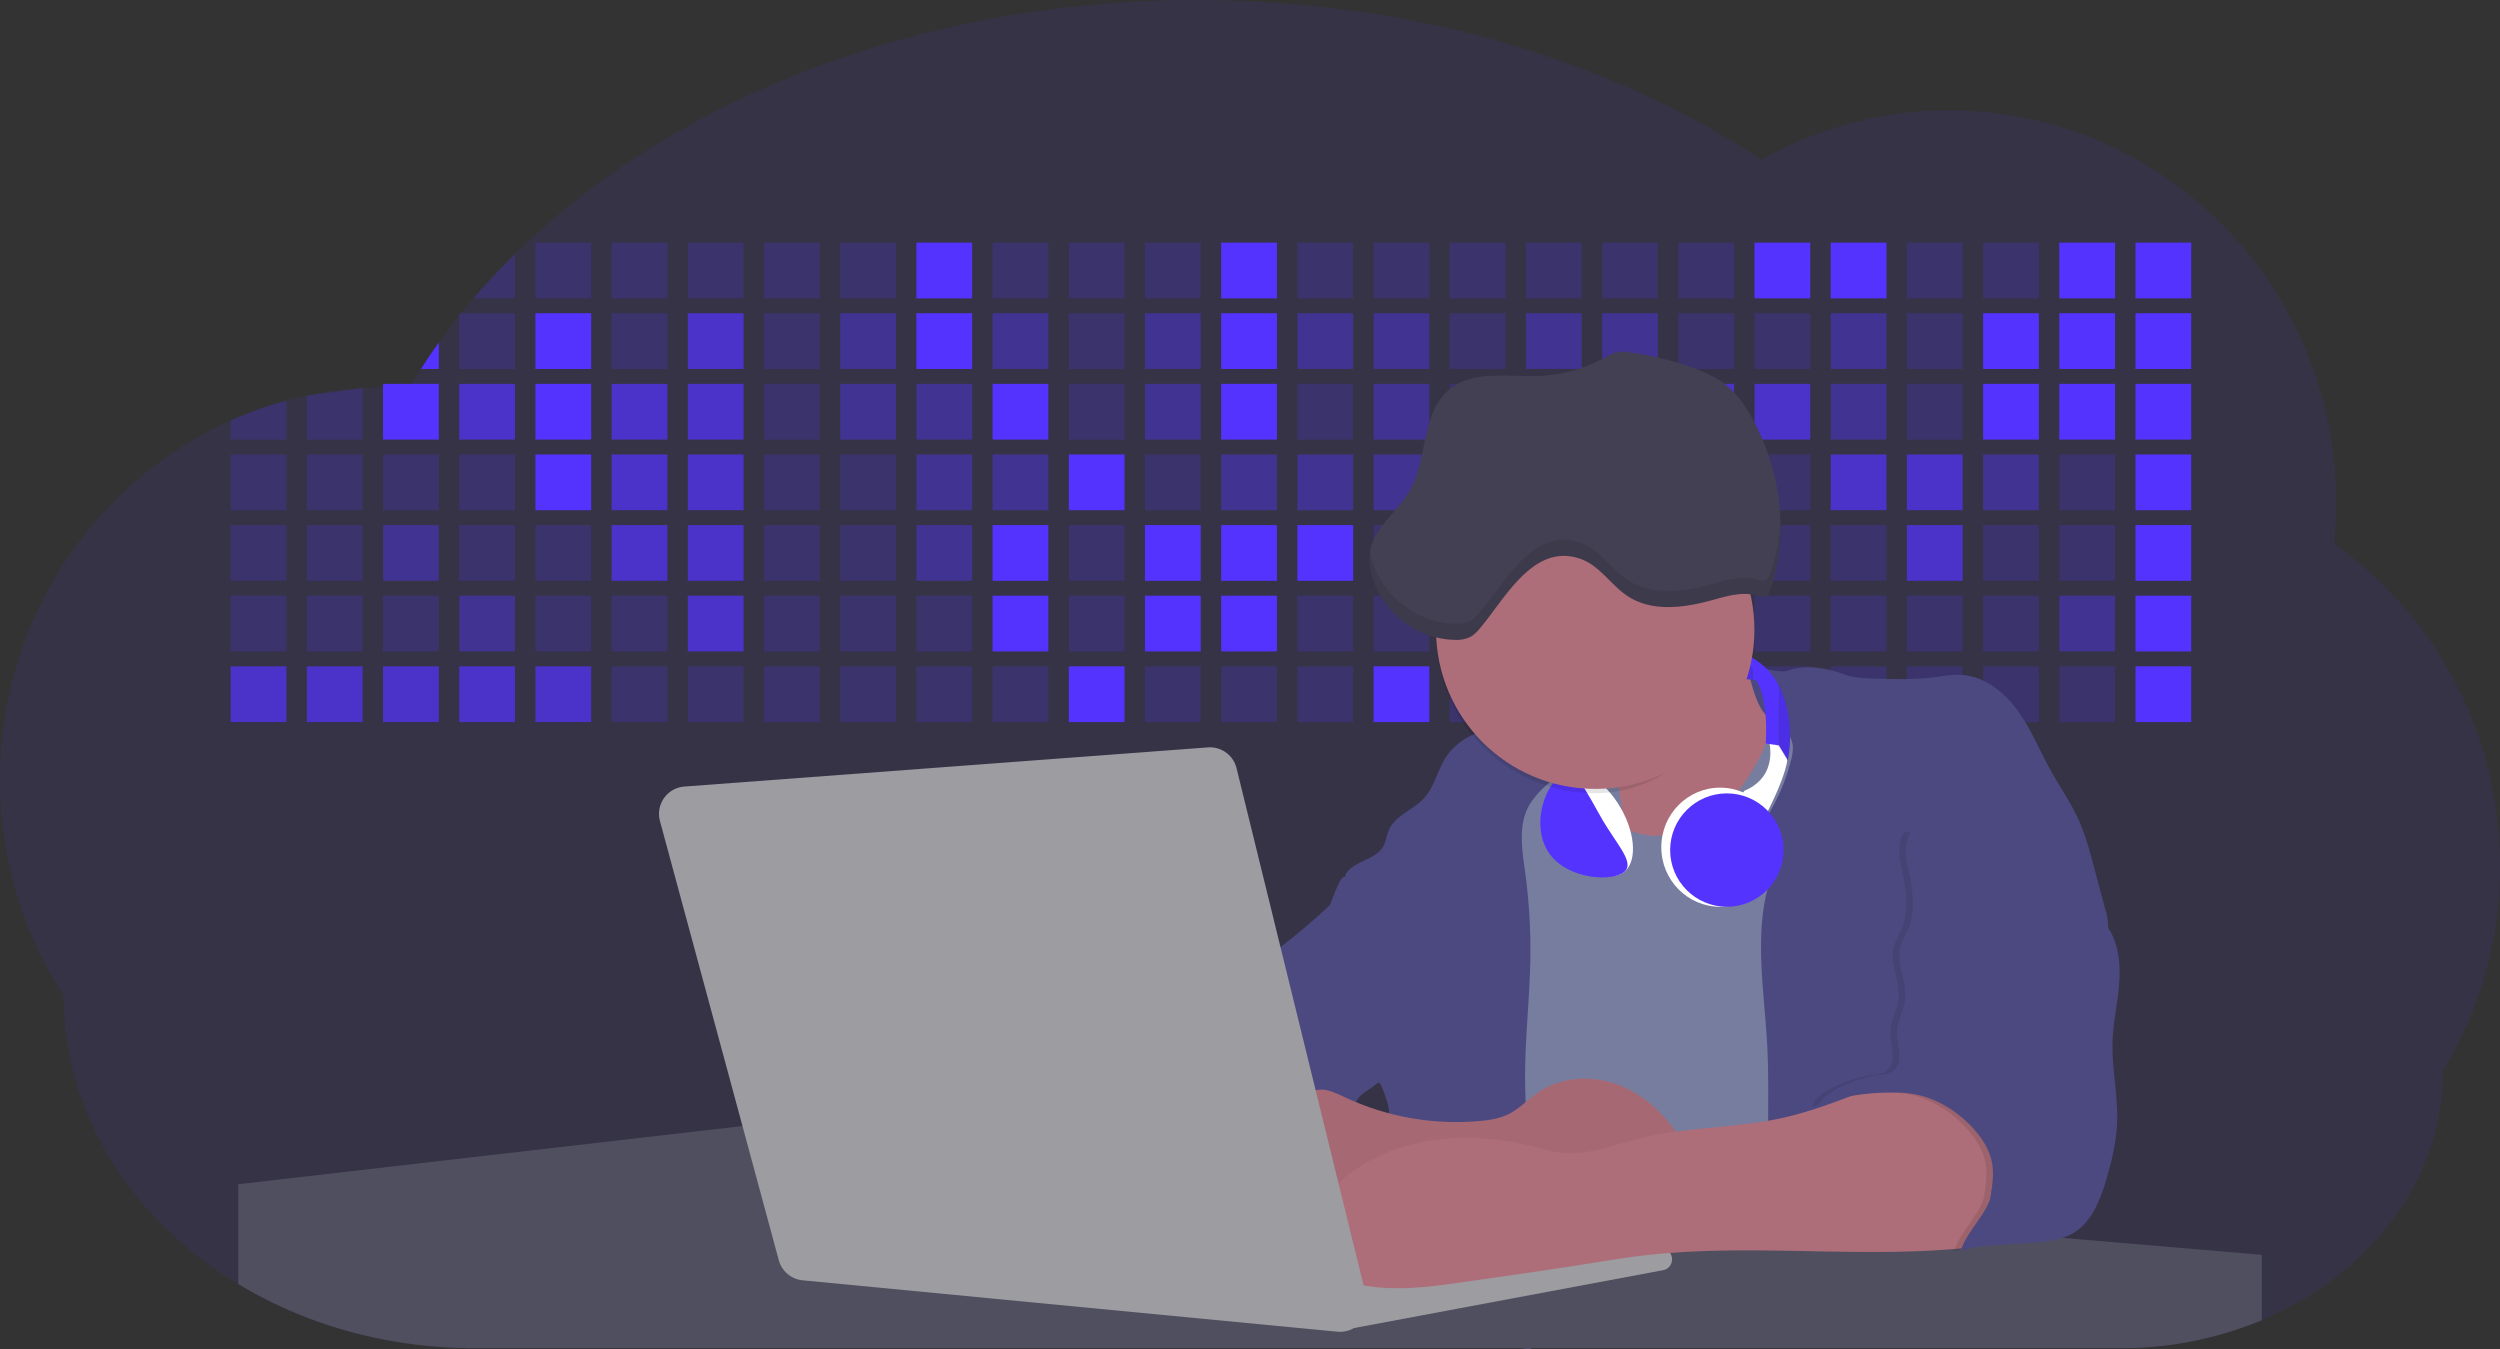 <svg id="aa7bae02-e79e-4d6b-a496-aba15f39787c" data-name="Layer 1" xmlns="http://www.w3.org/2000/svg" width="1144" height="617.32" viewBox="0 0 1144 617.32"><rect x="0" y="0" width="1144" height="617.32" fill="#333333" stroke="none"/><title>developer activity</title><path d="M1172,537.57a181.92,181.92,0,0,1-6.85,49.6,180.06,180.06,0,0,1-19.27,44.28c0,50.1-33.82,93.4-82.91,114a167.3,167.3,0,0,1-64.73,12.8H245.17c-40.25,0-77.55-10.86-108.14-29.36A185.76,185.76,0,0,1,112.2,711c-34-29.22-55.08-69.6-55.08-114.2A180.5,180.5,0,0,1,28,498.08c0-73.36,43.39-136.44,105.55-164.29a174.52,174.52,0,0,1,25.51-9.12q4.63-1.26,9.36-2.26a175.39,175.39,0,0,1,25.51-3.5q4.65-.29,9.35-.33H205c3.46,0,6.89.12,10.3.32l1.12-1.9q2.06-3.44,4.22-6.81,3.9-6.14,8.18-12.1,4.48-6.29,9.35-12.38l.83-1q2.76-3.44,5.64-6.8,9-10.49,19-20.35c72.11-70.68,185.08-116.18,312.08-116.18,98.82,0,189.15,27.55,258.34,73.07A174.18,174.18,0,0,1,920,191.86c97.74,0,177,80.37,177,179.51a184.9,184.9,0,0,1-1,18.78A180,180,0,0,1,1172,537.57Z" transform="translate(-28 -141.34)" fill="#5433ff" opacity="0.1"/><path d="M263.66,257.52v20.35h-19Q253.59,267.39,263.66,257.52Z" transform="translate(-28 -141.34)" fill="#5433ff" opacity="0.2"/><rect x="245.02" y="111.02" width="25.51" height="25.51" fill="#5433ff" opacity="0.2"/><rect x="279.88" y="111.02" width="25.51" height="25.51" fill="#5433ff" opacity="0.2"/><rect x="314.75" y="111.02" width="25.51" height="25.51" fill="#5433ff" opacity="0.2"/><rect x="349.61" y="111.02" width="25.51" height="25.51" fill="#5433ff" opacity="0.2"/><rect x="384.48" y="111.02" width="25.51" height="25.51" fill="#5433ff" opacity="0.2"/><rect x="419.35" y="111.02" width="25.51" height="25.51" fill="#5433ff"/><rect x="454.21" y="111.02" width="25.51" height="25.51" fill="#5433ff" opacity="0.2"/><rect x="489.08" y="111.02" width="25.51" height="25.51" fill="#5433ff" opacity="0.2"/><rect x="523.94" y="111.02" width="25.51" height="25.51" fill="#5433ff" opacity="0.2"/><rect x="558.81" y="111.02" width="25.51" height="25.51" fill="#5433ff"/><rect x="593.68" y="111.02" width="25.51" height="25.51" fill="#5433ff" opacity="0.2"/><rect x="628.54" y="111.02" width="25.51" height="25.51" fill="#5433ff" opacity="0.2"/><rect x="663.41" y="111.02" width="25.51" height="25.51" fill="#5433ff" opacity="0.2"/><rect x="698.28" y="111.02" width="25.51" height="25.51" fill="#5433ff" opacity="0.2"/><rect x="733.14" y="111.02" width="25.51" height="25.51" fill="#5433ff" opacity="0.2"/><rect x="768.01" y="111.02" width="25.51" height="25.51" fill="#5433ff" opacity="0.2"/><rect x="802.87" y="111.02" width="25.51" height="25.51" fill="#5433ff"/><rect x="837.74" y="111.02" width="25.51" height="25.51" fill="#5433ff"/><rect x="872.61" y="111.02" width="25.51" height="25.51" fill="#5433ff" opacity="0.2"/><rect x="907.47" y="111.02" width="25.51" height="25.51" fill="#5433ff" opacity="0.2"/><rect x="942.34" y="111.02" width="25.51" height="25.51" fill="#5433ff"/><rect x="977.2" y="111.02" width="25.51" height="25.51" fill="#5433ff"/><path d="M228.8,298.08v12.1h-8.18Q224.52,304,228.8,298.08Z" transform="translate(-28 -141.34)" fill="#5433ff"/><rect x="210.15" y="143.33" width="25.51" height="25.51" fill="#5433ff" opacity="0.2"/><rect x="245.02" y="143.33" width="25.51" height="25.51" fill="#5433ff"/><rect x="279.88" y="143.33" width="25.51" height="25.51" fill="#5433ff" opacity="0.2"/><rect x="314.75" y="143.33" width="25.51" height="25.51" fill="#5433ff" opacity="0.7"/><rect x="349.61" y="143.33" width="25.51" height="25.51" fill="#5433ff" opacity="0.2"/><rect x="384.48" y="143.33" width="25.51" height="25.51" fill="#5433ff" opacity="0.4"/><rect x="419.35" y="143.33" width="25.51" height="25.51" fill="#5433ff"/><rect x="454.21" y="143.33" width="25.51" height="25.51" fill="#5433ff" opacity="0.4"/><rect x="489.08" y="143.33" width="25.51" height="25.51" fill="#5433ff" opacity="0.2"/><rect x="523.94" y="143.33" width="25.51" height="25.51" fill="#5433ff" opacity="0.4"/><rect x="558.81" y="143.33" width="25.51" height="25.51" fill="#5433ff"/><rect x="593.68" y="143.33" width="25.51" height="25.51" fill="#5433ff" opacity="0.4"/><rect x="628.54" y="143.33" width="25.51" height="25.51" fill="#5433ff" opacity="0.4"/><rect x="663.41" y="143.33" width="25.51" height="25.51" fill="#5433ff" opacity="0.2"/><rect x="698.28" y="143.33" width="25.51" height="25.51" fill="#5433ff" opacity="0.4"/><rect x="733.14" y="143.33" width="25.51" height="25.51" fill="#5433ff" opacity="0.4"/><rect x="768.01" y="143.33" width="25.51" height="25.51" fill="#5433ff" opacity="0.2"/><rect x="802.87" y="143.33" width="25.51" height="25.51" fill="#5433ff" opacity="0.2"/><rect x="837.74" y="143.33" width="25.51" height="25.51" fill="#5433ff" opacity="0.4"/><rect x="872.61" y="143.33" width="25.51" height="25.51" fill="#5433ff" opacity="0.2"/><rect x="907.47" y="143.33" width="25.51" height="25.51" fill="#5433ff"/><rect x="942.34" y="143.33" width="25.51" height="25.51" fill="#5433ff"/><rect x="977.2" y="143.33" width="25.51" height="25.51" fill="#5433ff"/><path d="M159.06,324.67V342.5H133.55v-8.71A174.52,174.52,0,0,1,159.06,324.67Z" transform="translate(-28 -141.34)" fill="#5433ff" opacity="0.2"/><polygon points="165.93 177.57 165.93 201.16 140.42 201.16 140.42 181.07 165.93 177.57" fill="#5433ff" opacity="0.2"/><rect x="175.28" y="175.65" width="25.51" height="25.51" fill="#5433ff"/><rect x="210.15" y="175.65" width="25.51" height="25.51" fill="#5433ff" opacity="0.7"/><rect x="245.02" y="175.65" width="25.51" height="25.51" fill="#5433ff"/><rect x="279.88" y="175.65" width="25.51" height="25.51" fill="#5433ff" opacity="0.7"/><rect x="314.75" y="175.65" width="25.51" height="25.51" fill="#5433ff" opacity="0.7"/><rect x="349.61" y="175.65" width="25.51" height="25.51" fill="#5433ff" opacity="0.2"/><rect x="384.48" y="175.65" width="25.51" height="25.51" fill="#5433ff" opacity="0.4"/><rect x="419.35" y="175.65" width="25.51" height="25.51" fill="#5433ff" opacity="0.4"/><rect x="454.21" y="175.65" width="25.51" height="25.51" fill="#5433ff"/><rect x="489.08" y="175.65" width="25.51" height="25.51" fill="#5433ff" opacity="0.2"/><rect x="523.94" y="175.65" width="25.51" height="25.51" fill="#5433ff" opacity="0.4"/><rect x="558.81" y="175.65" width="25.51" height="25.51" fill="#5433ff"/><rect x="593.68" y="175.65" width="25.51" height="25.51" fill="#5433ff" opacity="0.2"/><rect x="628.54" y="175.65" width="25.51" height="25.51" fill="#5433ff" opacity="0.4"/><rect x="663.41" y="175.65" width="25.51" height="25.51" fill="#5433ff" opacity="0.2"/><rect x="698.28" y="175.65" width="25.51" height="25.51" fill="#5433ff"/><rect x="733.14" y="175.65" width="25.51" height="25.51" fill="#5433ff" opacity="0.2"/><rect x="768.01" y="175.65" width="25.51" height="25.51" fill="#5433ff" opacity="0.7"/><rect x="802.87" y="175.65" width="25.51" height="25.51" fill="#5433ff" opacity="0.7"/><rect x="837.74" y="175.65" width="25.51" height="25.51" fill="#5433ff" opacity="0.4"/><rect x="872.61" y="175.65" width="25.51" height="25.51" fill="#5433ff" opacity="0.2"/><rect x="907.47" y="175.65" width="25.51" height="25.51" fill="#5433ff"/><rect x="942.34" y="175.65" width="25.51" height="25.51" fill="#5433ff"/><rect x="977.2" y="175.65" width="25.51" height="25.51" fill="#5433ff"/><rect x="105.55" y="207.96" width="25.51" height="25.51" fill="#5433ff" opacity="0.2"/><rect x="140.42" y="207.96" width="25.51" height="25.51" fill="#5433ff" opacity="0.2"/><rect x="175.28" y="207.96" width="25.51" height="25.51" fill="#5433ff" opacity="0.2"/><rect x="210.15" y="207.96" width="25.51" height="25.51" fill="#5433ff" opacity="0.2"/><rect x="245.02" y="207.96" width="25.51" height="25.51" fill="#5433ff"/><rect x="279.88" y="207.96" width="25.51" height="25.51" fill="#5433ff" opacity="0.7"/><rect x="314.75" y="207.96" width="25.51" height="25.51" fill="#5433ff" opacity="0.7"/><rect x="349.61" y="207.96" width="25.51" height="25.51" fill="#5433ff" opacity="0.2"/><rect x="384.48" y="207.96" width="25.51" height="25.51" fill="#5433ff" opacity="0.2"/><rect x="419.35" y="207.96" width="25.51" height="25.51" fill="#5433ff" opacity="0.4"/><rect x="454.21" y="207.96" width="25.51" height="25.51" fill="#5433ff" opacity="0.4"/><rect x="489.08" y="207.96" width="25.51" height="25.51" fill="#5433ff"/><rect x="523.94" y="207.96" width="25.51" height="25.51" fill="#5433ff" opacity="0.2"/><rect x="558.81" y="207.96" width="25.51" height="25.51" fill="#5433ff" opacity="0.4"/><rect x="593.68" y="207.96" width="25.51" height="25.51" fill="#5433ff" opacity="0.4"/><rect x="628.54" y="207.96" width="25.51" height="25.51" fill="#5433ff" opacity="0.4"/><rect x="663.41" y="207.96" width="25.51" height="25.51" fill="#5433ff" opacity="0.4"/><rect x="698.28" y="207.96" width="25.51" height="25.51" fill="#5433ff" opacity="0.2"/><rect x="733.14" y="207.96" width="25.51" height="25.51" fill="#5433ff" opacity="0.2"/><rect x="768.01" y="207.96" width="25.51" height="25.51" fill="#5433ff" opacity="0.2"/><rect x="802.87" y="207.96" width="25.51" height="25.51" fill="#5433ff" opacity="0.2"/><rect x="837.74" y="207.96" width="25.51" height="25.51" fill="#5433ff" opacity="0.7"/><rect x="872.61" y="207.96" width="25.51" height="25.51" fill="#5433ff" opacity="0.7"/><rect x="907.47" y="207.96" width="25.51" height="25.51" fill="#5433ff" opacity="0.4"/><rect x="942.34" y="207.96" width="25.51" height="25.51" fill="#5433ff" opacity="0.2"/><rect x="977.2" y="207.96" width="25.51" height="25.51" fill="#5433ff"/><rect x="105.55" y="240.28" width="25.51" height="25.51" fill="#5433ff" opacity="0.2"/><rect x="140.42" y="240.28" width="25.51" height="25.51" fill="#5433ff" opacity="0.2"/><rect x="175.28" y="240.28" width="25.51" height="25.51" fill="#5433ff" opacity="0.4"/><rect x="210.15" y="240.28" width="25.51" height="25.51" fill="#5433ff" opacity="0.2"/><rect x="245.02" y="240.28" width="25.51" height="25.51" fill="#5433ff" opacity="0.2"/><rect x="279.88" y="240.28" width="25.51" height="25.51" fill="#5433ff" opacity="0.7"/><rect x="314.75" y="240.28" width="25.51" height="25.51" fill="#5433ff" opacity="0.7"/><rect x="349.61" y="240.28" width="25.51" height="25.51" fill="#5433ff" opacity="0.2"/><rect x="384.48" y="240.28" width="25.51" height="25.51" fill="#5433ff" opacity="0.2"/><rect x="419.35" y="240.28" width="25.51" height="25.51" fill="#5433ff" opacity="0.4"/><rect x="454.21" y="240.28" width="25.51" height="25.51" fill="#5433ff"/><rect x="489.08" y="240.28" width="25.51" height="25.51" fill="#5433ff" opacity="0.2"/><rect x="523.94" y="240.28" width="25.51" height="25.51" fill="#5433ff"/><rect x="558.81" y="240.28" width="25.51" height="25.51" fill="#5433ff"/><rect x="593.68" y="240.28" width="25.51" height="25.51" fill="#5433ff"/><rect x="628.54" y="240.28" width="25.51" height="25.51" fill="#5433ff" opacity="0.2"/><rect x="663.41" y="240.28" width="25.51" height="25.51" fill="#5433ff"/><rect x="698.28" y="240.28" width="25.51" height="25.51" fill="#5433ff" opacity="0.2"/><rect x="733.14" y="240.28" width="25.51" height="25.51" fill="#5433ff" opacity="0.2"/><rect x="768.01" y="240.28" width="25.51" height="25.51" fill="#5433ff" opacity="0.2"/><rect x="802.87" y="240.28" width="25.51" height="25.51" fill="#5433ff" opacity="0.2"/><rect x="837.74" y="240.28" width="25.51" height="25.51" fill="#5433ff" opacity="0.2"/><rect x="872.61" y="240.28" width="25.51" height="25.51" fill="#5433ff" opacity="0.7"/><rect x="907.47" y="240.28" width="25.51" height="25.51" fill="#5433ff" opacity="0.2"/><rect x="942.34" y="240.28" width="25.51" height="25.51" fill="#5433ff" opacity="0.2"/><rect x="977.2" y="240.28" width="25.51" height="25.51" fill="#5433ff"/><rect x="105.55" y="272.59" width="25.51" height="25.51" fill="#5433ff" opacity="0.2"/><rect x="140.42" y="272.59" width="25.51" height="25.51" fill="#5433ff" opacity="0.2"/><rect x="175.28" y="272.59" width="25.51" height="25.51" fill="#5433ff" opacity="0.2"/><rect x="210.15" y="272.59" width="25.51" height="25.51" fill="#5433ff" opacity="0.4"/><rect x="245.02" y="272.59" width="25.51" height="25.51" fill="#5433ff" opacity="0.2"/><rect x="279.88" y="272.59" width="25.51" height="25.51" fill="#5433ff" opacity="0.2"/><rect x="314.75" y="272.59" width="25.51" height="25.51" fill="#5433ff" opacity="0.7"/><rect x="349.61" y="272.59" width="25.51" height="25.51" fill="#5433ff" opacity="0.2"/><rect x="384.48" y="272.59" width="25.51" height="25.51" fill="#5433ff" opacity="0.2"/><rect x="419.35" y="272.59" width="25.51" height="25.51" fill="#5433ff" opacity="0.2"/><rect x="454.21" y="272.59" width="25.51" height="25.51" fill="#5433ff"/><rect x="489.08" y="272.59" width="25.51" height="25.51" fill="#5433ff" opacity="0.2"/><rect x="523.94" y="272.59" width="25.51" height="25.51" fill="#5433ff"/><rect x="558.81" y="272.59" width="25.51" height="25.51" fill="#5433ff"/><rect x="593.68" y="272.59" width="25.51" height="25.51" fill="#5433ff" opacity="0.2"/><rect x="628.54" y="272.59" width="25.51" height="25.51" fill="#5433ff" opacity="0.2"/><rect x="663.41" y="272.59" width="25.51" height="25.51" fill="#5433ff" opacity="0.2"/><rect x="698.28" y="272.59" width="25.51" height="25.51" fill="#5433ff" opacity="0.2"/><rect x="733.14" y="272.59" width="25.51" height="25.51" fill="#5433ff" opacity="0.2"/><rect x="768.01" y="272.59" width="25.51" height="25.51" fill="#5433ff" opacity="0.2"/><rect x="802.87" y="272.59" width="25.51" height="25.51" fill="#5433ff" opacity="0.2"/><rect x="837.74" y="272.59" width="25.51" height="25.51" fill="#5433ff" opacity="0.2"/><rect x="872.61" y="272.59" width="25.51" height="25.51" fill="#5433ff" opacity="0.2"/><rect x="907.47" y="272.59" width="25.51" height="25.51" fill="#5433ff" opacity="0.2"/><rect x="942.34" y="272.59" width="25.51" height="25.51" fill="#5433ff" opacity="0.4"/><rect x="977.2" y="272.59" width="25.51" height="25.51" fill="#5433ff"/><rect x="105.55" y="304.91" width="25.51" height="25.51" fill="#5433ff" opacity="0.7"/><rect x="140.42" y="304.91" width="25.51" height="25.51" fill="#5433ff" opacity="0.7"/><rect x="175.28" y="304.91" width="25.51" height="25.51" fill="#5433ff" opacity="0.7"/><rect x="210.15" y="304.91" width="25.51" height="25.51" fill="#5433ff" opacity="0.7"/><rect x="245.02" y="304.91" width="25.51" height="25.51" fill="#5433ff" opacity="0.7"/><rect x="279.88" y="304.91" width="25.51" height="25.51" fill="#5433ff" opacity="0.2"/><rect x="314.75" y="304.91" width="25.51" height="25.51" fill="#5433ff" opacity="0.2"/><rect x="349.61" y="304.91" width="25.51" height="25.51" fill="#5433ff" opacity="0.2"/><rect x="384.48" y="304.91" width="25.51" height="25.51" fill="#5433ff" opacity="0.2"/><rect x="419.35" y="304.91" width="25.51" height="25.51" fill="#5433ff" opacity="0.2"/><rect x="454.21" y="304.91" width="25.51" height="25.51" fill="#5433ff" opacity="0.2"/><rect x="489.08" y="304.91" width="25.51" height="25.51" fill="#5433ff"/><rect x="523.94" y="304.91" width="25.51" height="25.51" fill="#5433ff" opacity="0.2"/><rect x="558.81" y="304.91" width="25.51" height="25.51" fill="#5433ff" opacity="0.2"/><rect x="593.68" y="304.91" width="25.51" height="25.51" fill="#5433ff" opacity="0.2"/><rect x="628.54" y="304.91" width="25.51" height="25.51" fill="#5433ff"/><rect x="663.41" y="304.91" width="25.51" height="25.51" fill="#5433ff" opacity="0.2"/><rect x="698.28" y="304.91" width="25.51" height="25.51" fill="#5433ff" opacity="0.2"/><rect x="733.14" y="304.91" width="25.51" height="25.51" fill="#5433ff" opacity="0.2"/><rect x="768.01" y="304.91" width="25.51" height="25.51" fill="#5433ff" opacity="0.2"/><rect x="802.87" y="304.91" width="25.51" height="25.51" fill="#5433ff" opacity="0.2"/><rect x="837.74" y="304.91" width="25.51" height="25.51" fill="#5433ff" opacity="0.2"/><rect x="872.61" y="304.91" width="25.51" height="25.51" fill="#5433ff" opacity="0.2"/><rect x="907.47" y="304.91" width="25.51" height="25.51" fill="#5433ff" opacity="0.2"/><rect x="942.34" y="304.91" width="25.51" height="25.51" fill="#5433ff" opacity="0.2"/><rect x="977.2" y="304.91" width="25.51" height="25.51" fill="#5433ff"/><circle cx="734.52" cy="363.89" r="34.87" fill="#767d9f"/><path d="M760.71,460.87q5.22,22.78,8.86,45.9c.73,4.58,1.38,9.41-.28,13.74-1.39,3.61-4.22,6.43-6.44,9.59s-3.9,7.21-2.55,10.83,5.29,5.6,9.05,6.62c10.76,2.9,22.23.79,32.94-2.35a53.29,53.29,0,0,0,13.81-5.72c4.54-2.88,8.26-6.88,11.68-11,15.61-18.93,25.83-41.65,35.45-64.23a39.12,39.12,0,0,1-33.11-13.34c-3.94-4.63-6.83-11.08-4.61-16.74-6.51,3.57-14.24,3.81-21.25,6.25a75.49,75.49,0,0,0-12.5,6.15q-7.18,4.15-14.28,8.46C772.07,458.29,767,461.19,760.71,460.87Z" transform="translate(-28 -141.34)" fill="#ae6e79"/><path d="M833.64,487.05c-6.11,11.89-14.06,23.32-25.41,30.4s-26.63,9-38,2c-5.6-3.42-9.84-8.62-14.73-13s-11-8.13-17.57-7.56c-7.24.63-12.91,6.28-17.76,11.69-7.36,8.22-14.47,16.79-19.68,26.52-10,18.7-12.37,40.56-11.93,61.76s3.51,42.29,3.58,63.49c.1,26.08-4.32,51.95-8.79,77.64,41.1-5.06,82.25,6,123.44,10.19,26.36,2.71,52.92,2.65,79.42,2.58,4.66,0,9.62-.12,13.5-2.7a18.2,18.2,0,0,0,5.59-6.64c3.66-6.75,5.13-14.45,6.15-22.06,2.59-19.22,2.67-38.68,2.74-58.08.18-47,.35-94.17-5.62-140.8-1.47-11.47-3.35-23-7.75-33.73s-11.58-20.6-21.62-26.35c-6.45-3.7-21.4-10.14-29-6.41C841.67,460.15,837.73,479.09,833.64,487.05Z" transform="translate(-28 -141.34)" fill="#767d9f"/><path d="M836.68,619.77c-1.55-29-7.86-59.95,5.57-85.69,3.3-6.32-8.54-14.21-4.88-20.33a92.08,92.08,0,0,0,10.06-23.93c.76-2.89,1.37-5.95.65-8.85-1.33-5.29-6.56-8.44-11-11.66-4.9-3.56-7.42-14.41-9-20.28s12.57,1.2,18.26-.89c7.9-2.89,17.94-1.07,25.82,1.86,4.4,1.62,9.18,1.76,13.87,1.88,9.11.24,18.25.47,27.29-.65,4.06-.51,8.13-1.28,12.21-1.05,10.41.59,19.46,7.71,25.62,16.13s10.08,18.23,15.13,27.35c4.21,7.6,9.23,14.78,12.82,22.69,3.18,7,5.19,14.52,7.18,22l5.13,19.19a25.58,25.58,0,0,1,1.26,8.51c-.26,3.07-1.62,5.93-3,8.66A164.12,164.12,0,0,1,971,603.2c-10.79,13.23-23.89,25.16-30.3,41-2.5,6.17-3.89,12.73-5.16,19.27a707.94,707.94,0,0,0-10.9,79.15,174.2,174.2,0,0,0-36.52-12.21,177.61,177.61,0,0,0-19-3c-5.59-.58-12.8.52-18.12-1-8.9-2.53-9.88-17.58-11.23-25.46-2.16-12.55-2.59-25.32-2.67-38C837,648.53,837.45,634.14,836.68,619.77Z" transform="translate(-28 -141.34)" fill="#4c4981"/><path d="M641.23,565.54c4.21,24,8.85,48.07,18,70.62-.23.22-.46.42-.69.62-.81.69-1.65,1.34-2.53,2-2.05,1.44-4.3,2.66-6,4.54a8,8,0,0,0-1.5,2.45,5.48,5.48,0,0,0,0,4.47c-4.77,2.11-10.31,1.46-15.66,1.26-4.61-.17-9.08,0-12.78,2.53-5.14,3.54-6.69,10.34-7.52,16.52q-.46,3.38-.79,6.77-.32,3.15-.52,6.32a188.61,188.61,0,0,0-.19,21q.08,1.92.21,3.84c-16.34-.39-31.23-8.91-45.32-17.19-3.22-1.89-6.54-3.88-8.63-7A15.8,15.8,0,0,1,555,674c0-.51.09-1,.16-1.52a41.58,41.58,0,0,1,2.29-8.68,107.2,107.2,0,0,1,19.19-32.65c3.58-4.18,7.61-8.27,9.28-13.52.73-2.29,1-4.72,1.74-7,3.32-9.88,15.3-14.55,19.4-24.14,1-2.29,1.46-4.8,2.7-7a17.63,17.63,0,0,1,4.25-4.75c.73-.61,1.49-1.2,2.24-1.79q10.54-8.26,20.31-17.45,1.82-1.71,3.6-3.46A59.48,59.48,0,0,0,641.23,565.54Z" transform="translate(-28 -141.34)" fill="#4c4981"/><path d="M742,494.56c-1.44,1.52-3,2.95-4.53,4.37l-.41.37-1.62,1.5a39,39,0,0,0-7.55,8.79l-.17.28c-5.1,9.13-3.21,20.37-1.79,30.74a261.55,261.55,0,0,1,2.37,39c-.26,18-2.38,35.88-2.42,53.86,0,4.08.09,8.15.27,12.23.29,6.63.79,13.25,1.39,19.87.65,7.26,1.43,14.51,2.16,21.76.58,5.61,1.13,11.21,1.59,16.81.23,2.9.45,5.79.63,8.69.21,3.4.38,6.81.48,10.21h0c.07,2.16.11,4.31.11,6.47,0,1.23,0,2.45,0,3.67q0,3.51-.19,7-.2,4.49-.61,9c-.31,3.27-.86,6.84-3.16,9.14-.14.14-.29.27-.44.4l-3.24-.4a332.72,332.72,0,0,0-67.3-1.2c.49-3.38.94-6.75,1.38-10.14.2-1.6.4-3.21.59-4.82q.33-2.76.63-5.52c.23-2,.44-4,.64-6q.78-7.73,1.37-15.47.87-11.29,1.32-22.62.22-5.41.34-10.83.17-6.72.16-13.45,0-6.54-.11-13.1c0-1.44-.06-2.88-.18-4.31a27.35,27.35,0,0,0-.53-3.83,49.87,49.87,0,0,0-3-8.48c-.22-.52-.43-1-.64-1.55-.12-.27-.23-.55-.34-.82,5.76-5.13,9.86-12,13.8-18.76,6.39-10.89,12.93-22.26,14-34.84s-5.18-26.71-17.2-30.55c-3.27-1-6.73-1.28-10.1-1.87-3.18-.56-9.81-1.83-13.49-4.11q-3,3.08-6,6.05a22.15,22.15,0,0,1,2.17-8.71l1.42.07a2.71,2.71,0,0,1-.16-1c0-1.07.74-2.28,2.32-3.62,4.71-4,12.12-4.89,15.09-10.3,1.24-2.25,1.45-4.93,2.45-7.29,2.87-6.73,11.11-9.21,16.07-14.59s6.2-13,10.21-19a28.62,28.62,0,0,1,12-10c.4-.19.81-.38,1.22-.55,8.3-3.55,18.16-4.36,26.76-4.34,3.34,0,12,.1,16.24,1.79a5.32,5.32,0,0,1,1.85,1.13C752.37,480.61,745.34,491,742,494.56Z" transform="translate(-28 -141.34)" fill="#4c4981"/><path d="M642.72,542.69a60.88,60.88,0,0,1,46.74,4.87c7.2,4,13.66,9.58,17.62,16.78,5.95,10.8,5.69,23.82,5.27,36.15-.21,6.17-.48,12.56-3.2,18.1C706,625,700.06,629.4,694,633a42.24,42.24,0,0,1-12.32,5.33c-6.72,1.46-13.7.22-20.47-1-7.36-1.36-15.26-3-20.37-8.48-3-3.18-4.64-7.31-6.26-11.35q-3.49-8.75-7-17.48c-4.05-10.11-5.42-18.52-.07-28.37,2.43-4.49,5.4-8.69,7.8-13.21C636.51,556.14,640.81,543.28,642.72,542.69Z" transform="translate(-28 -141.34)" fill="#4c4981"/><path d="M1063,715.56v29.9a167.3,167.3,0,0,1-64.73,12.8H728.58c-.14.14-.29.27-.44.4l-3.24-.4H245.17c-40.25,0-77.55-10.86-108.14-29.36V683.25l230.72-26.63.18,0L502.29,668l34.77,3,18.06,1.53,37.38,3.17,19.23,1.63,28,2.38,3.94.33,20.18,1.71L691.23,684l38.5,3.26,64.18,5.45,45.15,3.83,74.14,6.29,14.1,1.19,1.52.13,1.32.11,18.62,1.58,20.44,1.74,2.37.2Z" transform="translate(-28 -141.34)" fill="#504f60"/><polygon points="764 573.12 474.86 523.77 463.65 580.46 596.19 596.33 637 601.44 749.26 579.33 764 573.12" fill="#9c9ca1"/><path d="M642.33,739.94l144.86-27.23a5,5,0,0,1,5.94,4.93h0a5,5,0,0,1-4.09,4.93L647.57,749.06Z" transform="translate(-28 -141.34)" fill="#9c9ca1"/><path d="M705.17,654.31c4.51-.42,9.08-1.13,13.14-3.13,5-2.49,8.89-6.78,13.52-9.94,10.18-7,23.8-7.94,35.47-3.92s21.41,12.63,28.23,22.91c4.53,6.85,7.93,15.59,4.73,23.15a30.51,30.51,0,0,1-4.12,6.44l-8.34,10.9a29,29,0,0,1-5.66,6.09c-3.12,2.27-7,3.2-10.82,3.76-10.15,1.48-20.48.64-30.71,1.32-17.57,1.17-34.73,6.83-52.34,6.64-10.12-.11-20.11-2.15-30-4.19l-43.77-9c-7.62-1.56-16.23-3.84-19.82-10.75-1.61-3.11-1.91-6.71-2.1-10.21-.52-9.64,0-20.36,6.68-27.31,6.28-6.52,16.21-8.58,23.71-13.4,9.18-5.91,12.21-4,21.89.44A120,120,0,0,0,705.17,654.31Z" transform="translate(-28 -141.34)" fill="#ae6e79"/><path d="M705.17,654.31c4.51-.42,9.08-1.13,13.14-3.13,5-2.49,8.89-6.78,13.52-9.94,10.18-7,23.8-7.94,35.47-3.92s21.41,12.63,28.23,22.91c4.53,6.85,7.93,15.59,4.73,23.15a30.51,30.51,0,0,1-4.12,6.44l-8.34,10.9a29,29,0,0,1-5.66,6.09c-3.12,2.27-7,3.2-10.82,3.76-10.15,1.48-20.48.64-30.71,1.32-17.57,1.17-34.73,6.83-52.34,6.64-10.12-.11-20.11-2.15-30-4.19l-43.77-9c-7.62-1.56-16.23-3.84-19.82-10.75-1.61-3.11-1.91-6.71-2.1-10.21-.52-9.64,0-20.36,6.68-27.31,6.28-6.52,16.21-8.58,23.71-13.4,9.18-5.91,12.21-4,21.89.44A120,120,0,0,0,705.17,654.31Z" transform="translate(-28 -141.34)" opacity="0.05"/><path d="M880.94,640.6c-12.28,4.75-24.63,9.52-37.49,12.35-21.56,4.75-44.12,4-65.51,9.43-11.3,2.88-22.53,7.52-34.14,6.58-5.19-.42-10.2-2-15.25-3.2-28.37-7-60.62-4.73-83.66,13.27-7.88,6.15-14.33,13.82-20.18,22a14.7,14.7,0,0,0,5.91,21.88A86.62,86.62,0,0,0,659,730.48c13.13,1.16,26.32-.7,39.38-2.56,19.38-2.75,38.77-5.51,58.1-8.6,6.94-1.11,13.88-2.26,20.86-3.14,50.23-6.35,101.37,1.37,151.73-3.93,5.09-.54,10.27-1.24,14.9-3.41,11.72-5.5,17.52-20,15.1-32.74s-11.76-23.33-23-29.83c-9.42-5.47-19.58-7.68-30.07-10C896.26,634,890.32,637,880.94,640.6Z" transform="translate(-28 -141.34)" fill="#ae6e79"/><path d="M988.67,564.44c5.54,7.26,6.72,17,6.12,26.09s-2.76,18.08-3.08,27.21c-.44,12.52,2.58,25,2.07,37.48-.36,8.73-2.43,17.29-4.88,25.67-2.89,9.89-7.07,20.52-16.2,25.27-12.12,6.31-37.54,2.76-50.29,7.7,1.16-7.23,12.28-17.7,13.44-24.93.8-5,1.61-10.14.75-15.15-1.1-6.39-4.85-12.06-9.3-16.78-7.08-7.51-16.32-13.16-26.47-15s-35-.33-43.12,6.08c-1-6.62,17.6-13,24.14-14.43,3.26-.73,7-.32,9.61-2.39,5-3.92,1.37-11.73,1.61-18,.19-5,3.11-9.58,3.7-14.58,1-8-4.22-16.15-2.17-24,.76-2.9,2.45-5.45,3.62-8.21,3.56-8.45,2-18.09.1-27.07-1.18-5.64-2.33-12,.81-16.81,2.91-4.49,11.17,11.5,16.46,10.76,17.47-2.45,33.28-15.4,47.39-4.8,7.19,5.4,8.13,11,11,18.71C976.77,554.6,984,558.36,988.67,564.44Z" transform="translate(-28 -141.34)" opacity="0.1"/><path d="M991.67,564.44c5.54,7.26,6.72,17,6.12,26.09s-2.76,18.08-3.08,27.21c-.44,12.52,2.58,25,2.07,37.48-.36,8.73-2.43,17.29-4.88,25.67-2.89,9.89-7.07,20.52-16.2,25.27-12.12,6.31-37.54,2.76-50.29,7.7,1.16-7.23,12.28-17.7,13.44-24.93.8-5,1.61-10.14.75-15.15-1.1-6.39-4.85-12.06-9.3-16.78-7.08-7.51-16.32-13.16-26.47-15s-35-.33-43.12,6.08c-1-6.62,17.6-13,24.14-14.43,3.26-.73,7-.32,9.61-2.39,5-3.92,1.37-11.73,1.61-18,.19-5,3.11-9.58,3.7-14.58,1-8-4.22-16.15-2.17-24,.76-2.9,2.45-5.45,3.62-8.21,3.56-8.45,2-18.09.1-27.07-1.18-5.64-2.33-12,.81-16.81,2.91-4.49,8.6-6.19,13.89-6.94a68.42,68.42,0,0,1,50,12.9c7.19,5.4,8.13,11,11,18.71C979.77,554.6,987,558.36,991.67,564.44Z" transform="translate(-28 -141.34)" fill="#4c4981"/><path d="M330,517.06,384.37,718a12.55,12.55,0,0,0,10.91,9.21L640,750.72a12.54,12.54,0,0,0,13.38-15.48L593.84,492.86a12.54,12.54,0,0,0-13.12-9.51L341.13,501.27A12.54,12.54,0,0,0,330,517.06Z" transform="translate(-28 -141.34)" fill="#9c9ca1"/><ellipse cx="787.11" cy="387.68" rx="26.9" ry="27.25" fill="#fff"/><path d="M837.2,479.31s5.67,16.86-11.06,23.95L824,507l10.48,10.34S847.4,493.77,846,485.4C846,485.4,844,476.9,837.2,479.31Z" transform="translate(-28 -141.34)" fill="#fff"/><circle cx="790.2" cy="388.99" r="25.94" fill="#5433ff"/><path d="M846.13,489.23l-4.12-6.8-6-.85c1.28-22.39-4.53-29.06-4.53-29.06l-1.35-.13-5.88-.57-11.06-11.48v-3.26c15.54,1.85,24.13,9.23,28.77,17.88C850.16,470.14,846.13,489.23,846.13,489.23Z" transform="translate(-28 -141.34)" fill="#5433ff"/><path d="M830.18,448.27v4.12l-5.88-.57-11.06-11.48S830.35,444.17,830.18,448.27Z" transform="translate(-28 -141.34)" stroke="#4c4981" stroke-miterlimit="10" opacity="0.1"/><path d="M846.13,489.23l-4.12-6.8V455C850.16,470.14,846.13,489.23,846.13,489.23Z" transform="translate(-28 -141.34)" stroke="#4c4981" stroke-miterlimit="10" opacity="0.1"/><ellipse cx="757.11" cy="518.2" rx="14.43" ry="26.32" transform="translate(-185.67 306.64) rotate(-30)" fill="#fff"/><path d="M761,516c7.27,12.59,16.19,21,9.29,25s-27,2-34.27-10.6-.67-30,6.23-34S753.72,503.38,761,516Z" transform="translate(-28 -141.34)" fill="#5433ff"/><path d="M825.73,425.3c0,40.23-27.53,79-67.76,79a72.85,72.85,0,0,1,0-145.7C798.2,358.64,825.73,385.06,825.73,425.3Z" transform="translate(-28 -141.34)" opacity="0.1"/><circle cx="729.97" cy="288.15" r="72.85" fill="#ae6e79"/><path d="M751.57,397.21c8.67,3.19,13.8,12.15,21.58,17.14,11,7,25.32,5.19,37.88,1.73,7-1.91,14.32-4.24,21.21-2.12a6,6,0,0,0,3.23.46c1.5-.43,2.24-2.09,2.73-3.57,8.52-25.4,4.69-54.17-8.17-77.67-3.32-6.06-7.3-11.92-12.78-16.13-4.32-3.31-9.4-5.48-14.52-7.33a145,145,0,0,0-28.88-7.13,17.94,17.94,0,0,0-5.27-.17c-2.41.39-4.57,1.69-6.72,2.85A68.78,68.78,0,0,1,732,313.38c-14,.53-30-2.77-40.79,6.21-13,10.77-9.76,31.78-18.19,46.4-5.58,9.67-16.34,16.69-18.11,27.7a25.57,25.57,0,0,0,.63,10.07c4.12,16.94,20.52,30.06,38,30.37a14.42,14.42,0,0,0,7.76-1.59,17.55,17.55,0,0,0,4.09-3.89C716.84,415.09,729.94,389.25,751.57,397.21Z" transform="translate(-28 -141.34)" fill="#444053"/><path d="M838.2,403.48c-.49,1.48-1.23,3.14-2.73,3.57a6,6,0,0,1-3.23-.46c-6.89-2.12-14.25.21-21.2,2.12-12.57,3.46-26.92,5.31-37.88-1.73-7.79-5-12.91-14-21.59-17.14-21.63-8-34.73,17.88-46.21,31.44a17.55,17.55,0,0,1-4.09,3.89,14.42,14.42,0,0,1-7.76,1.59c-17.42-.31-33.83-13.43-38-30.37-.23-1-.43-2-.58-3,0,.09,0,.17-.05.26a25.57,25.57,0,0,0,.63,10.07c4.12,16.94,20.53,30.06,38,30.37a14.42,14.42,0,0,0,7.76-1.59,17.55,17.55,0,0,0,4.09-3.89c11.48-13.56,24.58-39.4,46.21-31.44,8.68,3.19,13.8,12.15,21.59,17.14,11,7,25.31,5.19,37.88,1.73,7-1.91,14.31-4.24,21.2-2.12a6,6,0,0,0,3.23.46c1.5-.43,2.24-2.09,2.73-3.57a90.29,90.29,0,0,0,4.48-32.26A88.8,88.8,0,0,1,838.2,403.48Z" transform="translate(-28 -141.34)" opacity="0.1"/></svg>